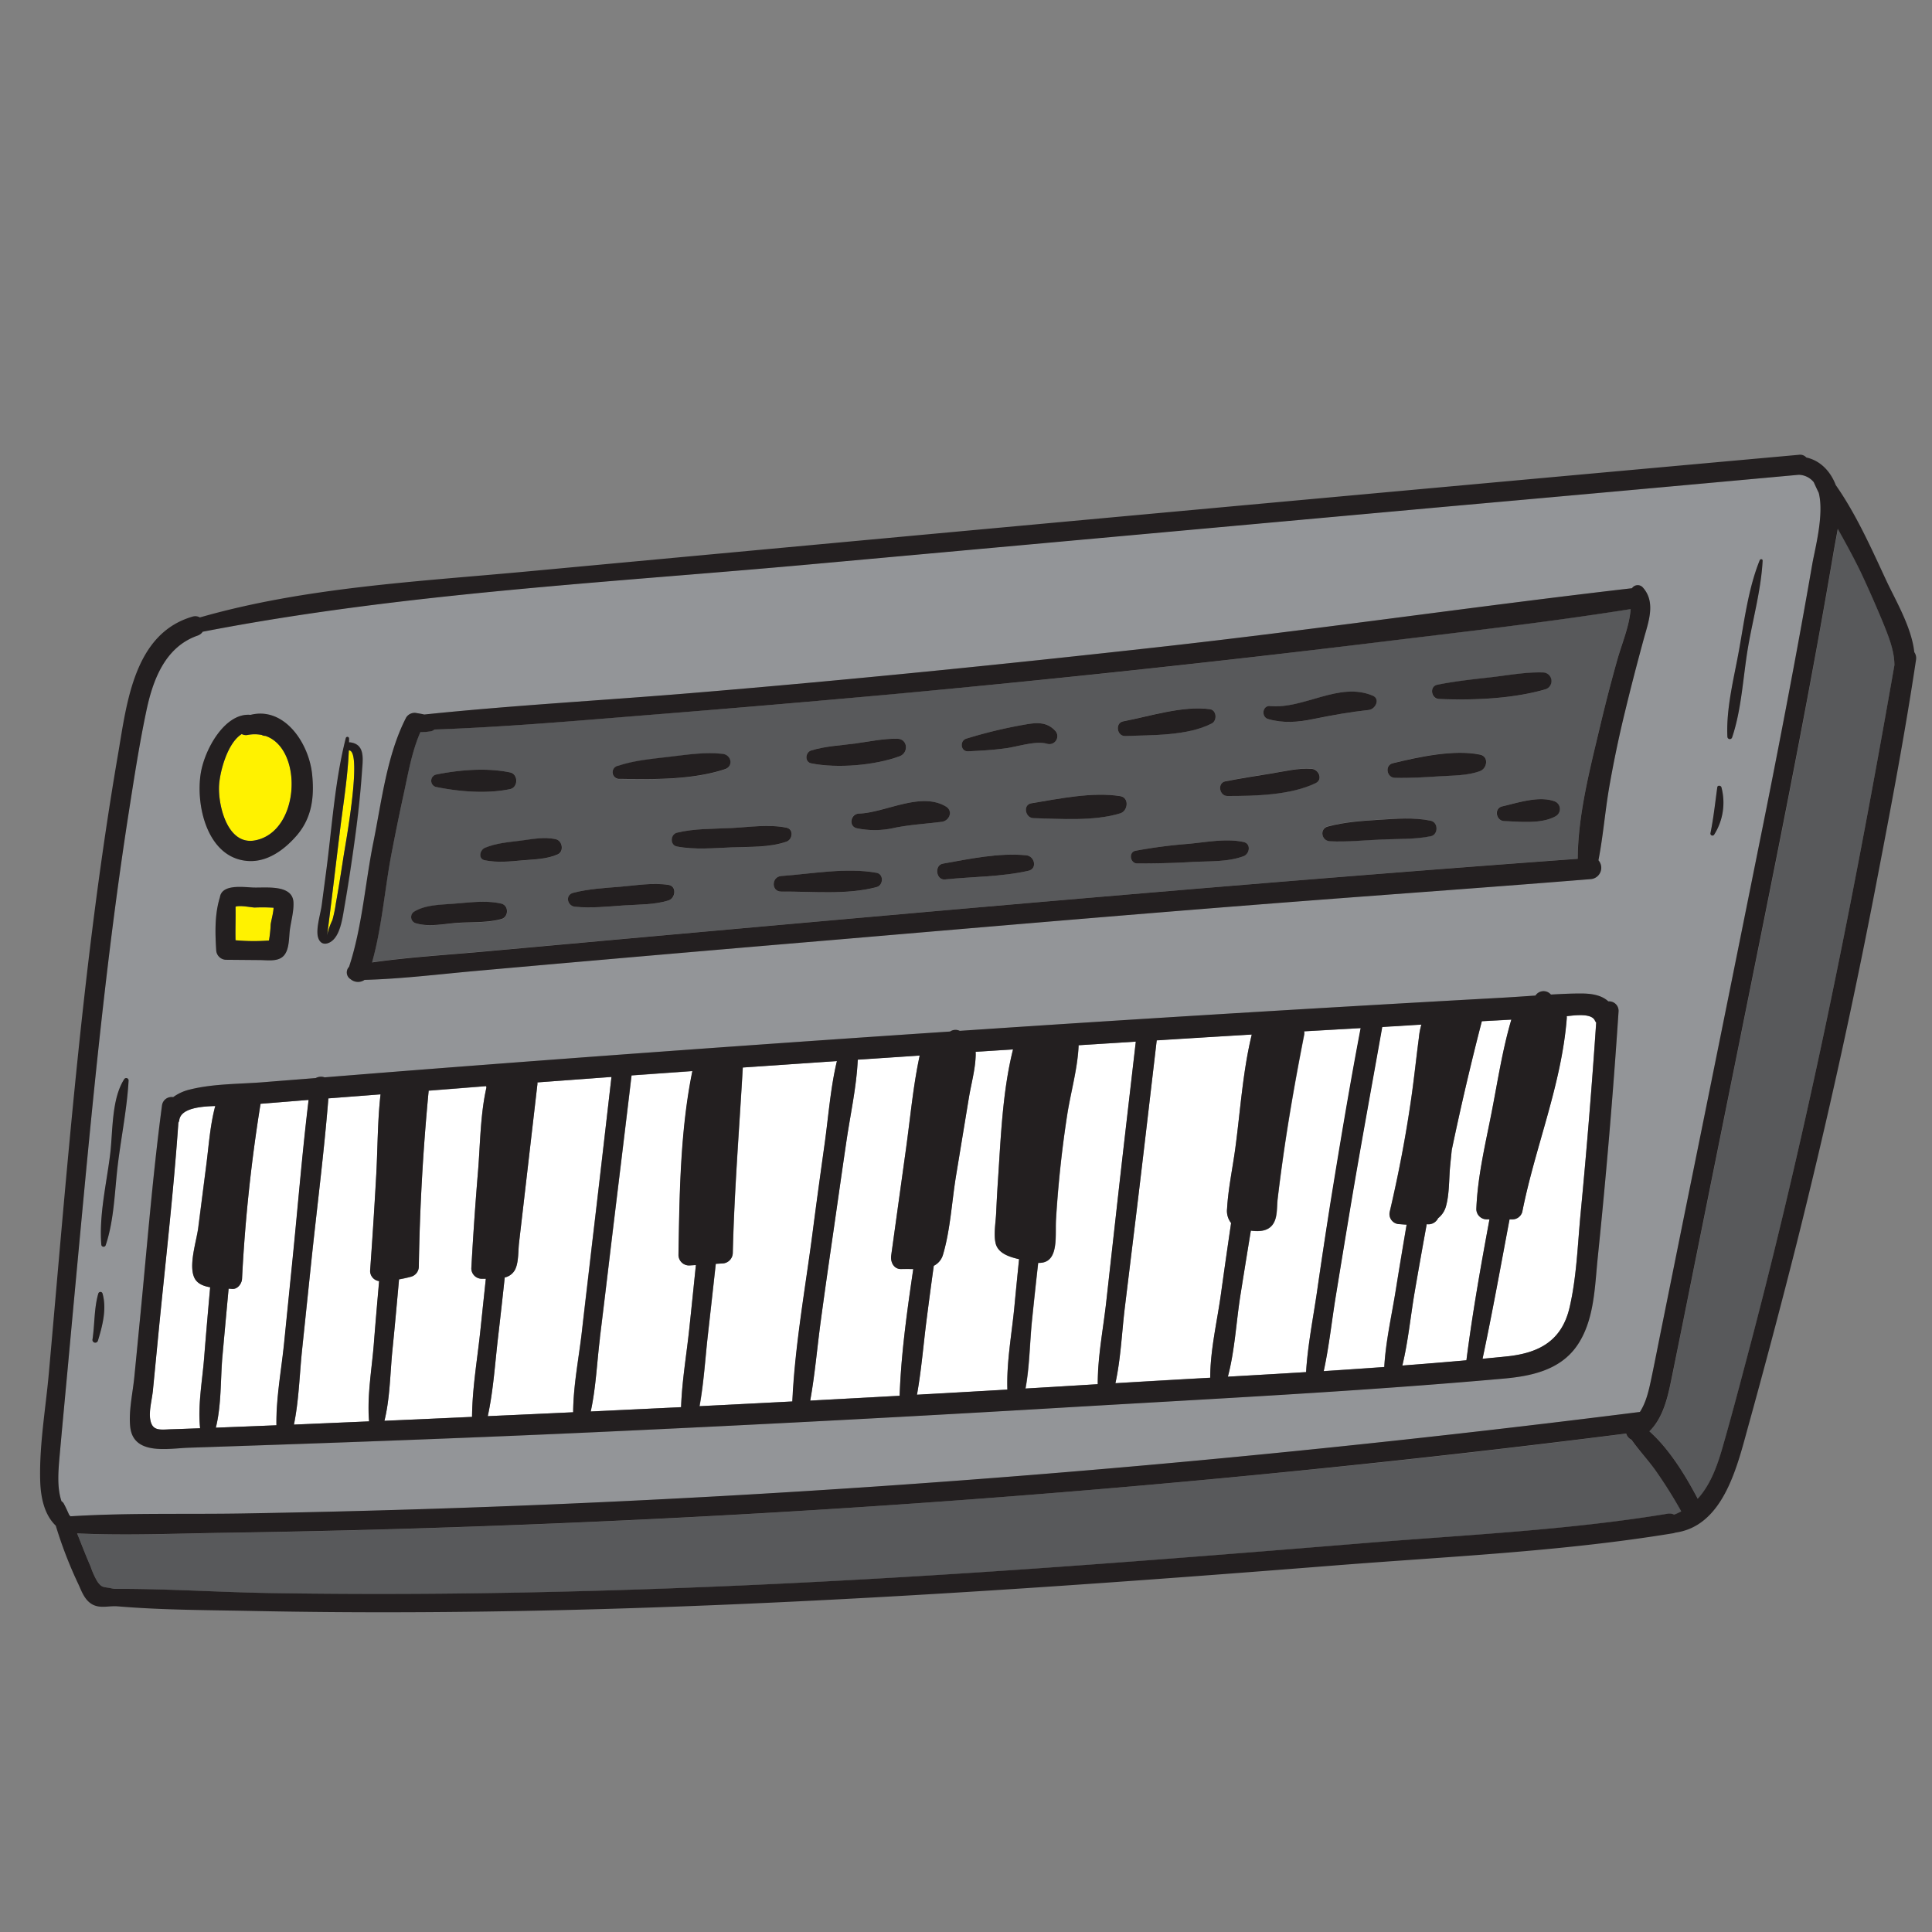 <svg xmlns="http://www.w3.org/2000/svg" id="Layer_1" data-name="Layer 1" viewBox="0 0 600 600"><rect x="0" y="0" width="600" height="600" fill="#808080" stroke="none"/><defs><style>.cls-1{fill:#fff}.cls-2{fill:#fff200}.cls-3{fill:#58595b}.cls-4{fill:#939598}.cls-5{fill:#231f20}</style></defs><title>doodle</title><path d="M349.3,406.26c-.94,7.6-1.24,15.72-2.9,23.29q14.72-.9,29.45-1.7c0-8.57,2.17-17.64,3.33-26.05q1.51-11,3.15-22a6.06,6.06,0,0,1-1.25-4.46c.34-6.11,1.68-12.36,2.51-18.43,1.59-11.69,2.34-24.11,5.16-35.65q-14.76.88-29.52,1.79c-2.16,18.42-4.29,36.84-6.52,55.24Q351,392.29,349.3,406.26Z" class="cls-1"/><path d="M254.86,410.41c-1.1,8.13-1.78,16.44-3.25,24.54q13.89-.74,27.77-1.5c.45-13,2.31-26.27,4.23-39.35-1.26,0-2.51-.05-3.66,0-2.38.1-3.47-2.19-3.19-4.19q2.28-16.62,4.61-33.23c1.33-9.53,2.19-19.42,4.24-28.89l-19.22,1.28c-.37,8.6-2.37,17.37-3.62,25.87-1.36,9.24-2.66,18.49-4,27.74S256.1,401.16,254.86,410.41Z" class="cls-1"/><path d="M435.51,424.1q10-.75,19.9-1.63c1.87-14.65,4.46-29.24,7.16-43.77h-.9a3.21,3.21,0,0,1-3.18-3.18c.38-9.91,2.68-19.61,4.6-29.31s3.44-19.94,6.27-29.54l-9.16.5q-5.15,19.88-9.35,40c-.16,1.67-.34,3.34-.5,5-.38,3.94-.21,8.57-1.27,12.39a7.06,7.06,0,0,1-2.47,3.79,3.35,3.35,0,0,1-3.53,1.86q-1.92,10.5-3.73,21C438.07,408.67,437.32,416.62,435.51,424.1Z" class="cls-1"/><path d="M343.59,404.11q1.49-13.44,3-26.86c2-17.93,4.09-35.84,6.16-53.76L335,324.61a1.2,1.2,0,0,1,0,.19c-.32,7.14-2.44,14.37-3.54,21.43q-1.7,10.93-2.68,21.95c-.31,3.47-.58,6.94-.79,10.42-.19,3.12.21,6.78-.62,9.8s-2.59,3.87-4.92,3.8q-1,8.93-1.92,17.85c-.7,6.85-.74,14.25-2,21.17q11.23-.66,22.45-1.35C340.89,421.37,342.67,412.49,343.59,404.11Z" class="cls-1"/><path d="M312.84,431.56c-.3-8.48,1.4-17.54,2.18-25.79q.69-7.36,1.45-14.71c-3.22-.74-6.59-1.9-7.3-5-.63-2.81.05-6.44.18-9.3.16-3.52.35-7.05.59-10.57.87-13.12,1.41-27.37,4.65-40.27-3.88.25-7.75.49-11.62.75a11.91,11.91,0,0,1,0,1.6c-.18,4.16-1.41,8.55-2.09,12.67l-4,24.29c-1.29,7.89-1.75,16.64-4,24.3a5.57,5.57,0,0,1-2.9,3.59q-1.14,8.32-2.22,16.66c-1,7.77-1.62,15.68-3,23.39Q298.8,432.39,312.84,431.56Z" class="cls-1"/><path d="M414.76,402.86c-1.22,7.57-2.05,15.39-3.69,22.93q9.4-.6,18.81-1.28c.44-7.95,2.32-16.07,3.56-23.84,1.09-6.8,2.23-13.59,3.38-20.38-.76,0-1.51-.09-2.23-.15a3.13,3.13,0,0,1-3-3.9c2.71-11.55,4.95-23.21,6.64-35,.91-6.3,1.56-12.62,2.39-18.93a22.08,22.08,0,0,1,.78-4.14l-12.18.71c-3.27,18.39-6.66,36.76-9.75,55.19Q417.09,388.48,414.76,402.86Z" class="cls-1"/><path d="M104.3,280.64c.88-4.94,1.66-9.91,2.43-14.87.47-3,5.84-32.16,1.77-32.69l-.17,0c-.36,8.64-1.82,17.29-2.86,25.84-1.16,9.49-2.28,19-3.48,28.48-.14,1.05-.27,2.11-.4,3.16a20.55,20.55,0,0,1,1.64-4.75A40.62,40.62,0,0,0,104.3,280.64Z" class="cls-2"/><path d="M192.38,291.68c99.13-8.88,198.32-17.74,297.59-25,0,0,0,0,0-.08.08-13.48,3.74-27.56,6.83-40.61q2.52-10.58,5.44-21.06c1.41-5,3.77-10.45,4.16-15.8-26.61,4.24-53.48,7.23-80.22,10.51q-73.86,9.06-148,15.83-36.78,3.41-73.6,6.29c-23.2,1.85-46.45,4-69.71,4.77a2,2,0,0,1-1.17.56,18.17,18.17,0,0,1-3.15.24c-2.65,6-3.76,12.71-5.16,19.1q-2,9.34-3.83,18.73c-2.1,11-3,22.81-6,33.67,11.79-1.68,23.8-2.37,35.62-3.45Zm79.85-16.17c-9.22,2.49-20.13,1.31-29.62,1.4-3.14,0-3.06-4.6,0-4.83,9.5-.71,20.18-2.73,29.62-1C274.55,271.48,274.31,275,272.23,275.51Zm47.15-5.08c-8.37,1.9-17.36,1.8-25.89,2.69-2.81.29-3.4-4.42-.66-4.91,8.31-1.48,17.44-3.43,25.9-2.59C321.31,265.88,322.25,269.78,319.38,270.43Zm66.81-4.53c-5,1.86-11,1.5-16.25,1.81-5.6.33-11.15.42-16.76.44-2.22,0-2.78-3.49-.53-3.94a155.67,155.67,0,0,1,16.25-2.13c5.57-.5,11.79-1.77,17.29-.59C388.59,262,388.13,265.18,386.19,265.9Zm97-12.48c-4.47,2.62-11.15,1.74-16.08,1.58-2.56-.09-3.25-4-.62-4.57,4.75-1.09,11.26-3.31,16.1-1.62A2.55,2.55,0,0,1,483.23,253.42Zm-36.9-40.71c5.18-1.05,10.43-1.63,15.67-2.22,5.66-.63,11.5-1.78,17.19-1.6a2.68,2.68,0,0,1,.71,5.24c-10.13,2.9-22.5,3.38-33,3C444.51,217,443.79,213.22,446.33,212.71ZM432.55,237c8-1.93,19-4.36,27.1-2.67,2.78.58,2.23,4.26,0,5.1-3.95,1.47-8.43,1.36-12.62,1.63-4.61.3-9.25.59-13.87.46C430.61,241.48,430,237.65,432.55,237Zm11.73,17.84c2.38.51,2.38,4.32,0,4.82-4.91,1-10,.8-15,1-5.42.22-10.91.83-16.33.56-2.59-.14-3.24-3.89-.63-4.59,5.15-1.39,10.63-1.76,15.94-2.09S439.05,253.77,444.28,254.87Zm-49.95-35.54c10.73,1,21.55-7.67,32-3.23,2.44,1,.82,4.21-1.2,4.43-5.91.64-11.43,1.64-17.25,2.82-4.8,1-9.34,1.32-14.09,0C391.67,222.68,392,219.12,394.33,219.33Zm-13.75,23.3c4.64-.91,9.3-1.64,14-2.39,4.21-.67,8.6-1.81,12.87-1.47,2.13.17,3.48,3.29,1.19,4.41-7.78,3.8-18.9,4-27.41,4C378.62,247.2,378,243.14,380.58,242.63ZM348.82,224c8.34-1.58,18.45-4.92,26.94-3.78,2.1.29,2.29,3.54.58,4.43-7.49,3.9-18.66,3.59-26.91,3.9C346.84,228.67,346.24,224.5,348.82,224Zm-.88,23.23c2.86.46,2.39,4.6,0,5.33-8.11,2.49-18.59,1.72-27,1.5-2.54-.07-3.31-4.16-.62-4.61C328.92,248.05,339.28,245.87,347.94,247.25ZM300.1,229.4a146.11,146.11,0,0,1,17.49-4.25c3.82-.69,7.25-1.28,10.13,1.79a2.46,2.46,0,0,1-2.37,4.08c-3.7-1.07-9.25.87-13,1.37s-7.76.76-11.7.93C298.3,233.42,298,230.05,300.1,229.4Zm-6.39,21.07c2.35,1.42,1.08,4.45-1.29,4.75-4.85.62-9.53.87-14.39,1.81a27.58,27.58,0,0,1-12,.19c-2.64-.61-1.91-4.46.62-4.55C274.93,252.38,285.93,245.78,293.71,250.47Zm-41.79-17.41c4.45-1.37,9.27-1.56,13.87-2.19,4.26-.58,8.58-1.53,12.89-1.45,3.27.05,3.56,4.37.73,5.43-7.72,2.87-19.43,3.83-27.49,2.21C249.82,236.63,250.09,233.63,251.92,233.06Zm-7.64,24c2.34.47,1.94,3.68,0,4.34-5.35,1.85-11.41,1.55-17,1.77s-11.5.78-17-.27c-2.2-.41-2.06-3.79,0-4.29,5.47-1.34,11.4-1.16,17-1.45S238.73,255.93,244.28,257.05ZM192,237.88c4.77-1.6,9.86-2.07,14.85-2.67,5.77-.69,11.81-1.73,17.61-1,2.64.32,3.36,3.85.64,4.74-10,3.29-22.15,3.15-32.56,3A2,2,0,0,1,192,237.88ZM178,277.29c4.81-1.26,9.85-1.5,14.8-1.92s10-1.31,14.88-.55c2.6.41,2.13,4.13,0,4.8-4.4,1.41-9.28,1.25-13.87,1.56-5.05.35-10.17.92-15.23.41C176.2,281.35,175.42,278,178,277.29Zm-5.35-16.64c2,.45,2.64,3.78.62,4.69-3.41,1.53-7.21,1.54-10.91,1.86-3.9.34-7.88.75-11.74,0-2.18-.44-1.61-3.18,0-3.86,3.42-1.45,7.27-1.77,10.94-2.21S169,259.83,172.61,260.65Zm-37.33-20.07c7.19-1.49,15.9-2.22,23.14-.69,2.56.54,2.55,4.63,0,5.17-7.24,1.53-15.95.8-23.14-.69A2,2,0,0,1,135.28,240.58Zm-6.09,46.19a2,2,0,0,1-.48-3.68c3.66-2.16,8.48-2.08,12.64-2.44,4.72-.39,9.63-1.09,14.29,0,2.45.56,2.32,4.21,0,4.84-4.3,1.17-8.89.88-13.32,1.15C138,286.87,133.34,288,129.19,286.77Z" class="cls-3"/><path d="M79.27,261c14-2.71,15-28.54,3.13-32.46a1.84,1.84,0,0,1-1.08-.28l0,0a11.43,11.43,0,0,0-4.4,0,2.77,2.77,0,0,1-1.83-.28c-4.65,2.87-7,12.45-7.07,16.52C67.86,250.55,70.76,262.63,79.27,261Z" class="cls-2"/><path d="M460.4,422c2.47-.23,4.93-.47,7.4-.72,10.09-1,17.21-4.81,19.63-15.22,2.22-9.53,2.51-19.74,3.45-29.46q2.83-29.48,4.81-59a3.74,3.74,0,0,1-.42-.68c-1-2.16-5.55-1.7-8.73-1.31a4.16,4.16,0,0,1,0,.8c-1.65,20.64-9.82,39.81-13.81,60a3.2,3.2,0,0,1-3.07,2.33h-.9C466.05,393.16,463.45,407.64,460.4,422Z" class="cls-1"/><path d="M79.1,281.87c-1.26-.06-4.35-.73-5.84-.3l-.1.1c.06,3.45-.1,6.91,0,10.37a62.25,62.25,0,0,0,10.39.07,39.16,39.16,0,0,0,.53-5c.17-1.28.82-3.47.92-5.16A53.25,53.25,0,0,0,79.1,281.87Z" class="cls-2"/><path d="M385.19,402.34c-1.29,8.19-1.73,17.12-3.88,25.2q12.13-.69,24.29-1.42c.51-8.3,2.18-16.68,3.38-24.85q2-13.9,4.28-27.76c2.93-18.1,5.94-36.2,9.38-54.21l-17.55,1a3.57,3.57,0,0,1,0,1c-2.65,13.35-5,26.74-6.88,40.22q-.75,5.4-1.39,10.82c-.28,2.3,0,5.15-1.11,7.26-1.4,2.76-4.37,3-7.23,2.6Q386.81,392.26,385.19,402.34Z" class="cls-1"/><path d="M578,177.88c-2.19-4.65-4.72-9.15-7.23-13.65-.43,2.79-1,5.57-1.48,8.29q-1.62,9.57-3.34,19.14c-8,45-17.21,89.74-26.24,134.53q-6.79,33.74-13.6,67.46-3.42,16.94-6.83,33.86c-1.24,6.13-2.59,12.63-7,17,6.22,5.56,11.25,13.88,15,20.93,3.84-4.18,6-9.95,7.69-15.86,2.84-9.86,5.45-19.8,8.07-29.72,18.59-70.41,32.75-141.63,45.31-213.31,0-4.42-1.68-8.54-3.37-12.75Q581.72,185.75,578,177.88Z" class="cls-3"/><path d="M506.66,447.16a3,3,0,0,1-1.65-1.93q-51.45,6.61-103.1,11.68-94.85,9.43-190,14.4-47.6,2.44-95.24,3.75-23.82.65-47.64,1c-15,.23-30.09.88-45.05.18,1.39,3.47,2.72,7,4.22,10.37a23.77,23.77,0,0,0,2.09,4.62c1.4,1.86,1.77,1.55,4,2l1.15.24c16.16-.08,32.39,1,48.53,1.3q26.66.43,53.31.18c63.51-.56,127-3.73,190.33-8.23,31.89-2.27,63.76-4.81,95.62-7.42,31.53-2.59,63.49-4,94.73-9.18a3.25,3.25,0,0,1,2,.29,20.05,20.05,0,0,0,2.2-1,144,144,0,0,0-8-12.73C511.79,453.46,509,450.44,506.66,447.16Z" class="cls-3"/><path d="M129.61,468.73c127-3.93,253.63-14.32,379.68-30.23,1.87-2.87,2.7-6.41,3.42-9.79,1.1-5.17,2.1-10.37,3.15-15.56q3.3-16.39,6.61-32.79,11.84-58.58,23.66-117.15,5.86-29.1,11.34-58.28,2.76-14.85,5.35-29.75c.8-4.59,3.75-15.43,2-22.13-.53-1.09-1-2.18-1.54-3.29a6.18,6.18,0,0,0-4.67-2.3q-55.33,5.08-110.69,10-97.76,8.72-195.46,17.74c-63.2,5.73-127.13,8.89-189.51,21a3.13,3.13,0,0,1-1.58,1.2c-10.24,3.57-14,14.05-16,23.78-2.15,10.29-3.76,20.73-5.38,31.12-5.91,37.89-9.88,76-13.52,114.2q-2.77,29.06-5.41,58.11c-.87,9.39-1.76,18.77-2.6,28.16-.39,4.33-.77,9.28.64,13.47a2,2,0,0,1,.77.84c.56,1.11,1.09,2.24,1.6,3.37.14.16.27.32.41.47,17.79-1.11,35.77-.58,53.59-.88Q102.54,469.57,129.61,468.73ZM540.05,202c1.68-9.26,2.91-19.29,6.45-28.06.18-.45.93-.44.91.12-.45,8.88-2.94,17.78-4.47,26.53-1.62,9.25-2,19.45-5,28.35a.75.75,0,0,1-1.46-.2C536,220,538.49,210.65,540.05,202Zm-8.85,56.71c1-4.74,1.46-9.46,2.12-14.25.1-.68,1.1-.56,1.28,0a18.56,18.56,0,0,1-2.26,14.73A.63.63,0,0,1,531.2,258.74ZM30.42,416.34a.87.87,0,0,1-1.68-.46c.69-4.64.47-9.67,1.8-14.2a.68.68,0,0,1,1.29,0C33.21,406.48,31.82,411.74,30.42,416.34Zm6.17-54.64c-1,8.17-1.12,17.15-3.76,25a.7.7,0,0,1-1.37-.18c-.73-9.13,1.63-19,2.75-28.05.87-7.12.41-17.11,4.37-23.32a.74.74,0,0,1,1.36.37C39.46,344.18,37.65,353,36.59,361.7Zm89.54-138.87a3.09,3.09,0,0,1,3.35-1.36c.81.13,1.54.25,2.26.43,27.46-2.86,55.08-4.35,82.59-6.63,48.74-4,97.41-9,146-14.37,48.91-5.46,97.61-12.57,146.49-18.22a2.13,2.13,0,0,1,3.41-.19c4.11,4.63,1.63,10.83.19,16.14-2,7.33-3.91,14.68-5.69,22.07-1.87,7.71-3.52,15.48-4.9,23.3s-1.94,15.53-3.43,23.17a3.53,3.53,0,0,1-2.29,5.84c-28.22,2.29-56.46,4.31-84.69,6.46-49.95,3.8-99.87,8.1-149.78,12.36q-37.42,3.19-74.86,6.43-18.45,1.62-36.88,3.26c-11.5,1-23.13,2.48-34.7,2.79a3.55,3.55,0,0,1-4.31-.2,2.47,2.47,0,0,1-.51-3.84c4.09-12.33,5-26.11,7.58-38.82S120.15,234.44,126.13,222.83ZM100,281c.46-3.52.93-7,1.39-10.55,1.8-13.65,2.67-27.91,6.08-41.27a.51.51,0,0,1,1,.13c0,.41,0,.81,0,1.22a1.36,1.36,0,0,1,.45,0c4.6.65,3.83,5.21,3.58,8.86-.47,6.92-1.23,13.81-2.16,20.67-1,7.11-2,14.22-3.26,21.29-.55,3.2-1.2,9.53-4.6,11.29-1.89,1-3.22.1-3.65-1.76C98.13,288.22,99.59,283.77,100,281ZM62.37,240c1.25-7.44,7.54-18.74,15.44-18,10.44-2.63,18.13,8.68,19.13,18.52.72,7-.1,13.52-4.84,19-3.84,4.42-9.17,8.35-15.3,7.84C64.32,266.34,60.69,250,62.37,240ZM90,288.72c-.35,2.54-.08,6.48-2.18,8.36-1.82,1.63-5,1.1-7.18,1.08l-10.47-.09A3.13,3.13,0,0,1,67.14,295c-.34-5.39-.48-11.1,1.15-16.32.57-4.07,6.77-3.23,10.14-3.06,3.8.2,12.44-1.14,12.71,4.63C91.27,283,90.4,286,90,288.72ZM40.44,443.13c-.52-5,.81-10.62,1.29-15.59q.8-8.1,1.58-16.2c2.21-22.67,3.93-45.47,7-68a3,3,0,0,1,3.47-2.58A14.33,14.33,0,0,1,59,338.35c7.29-1.83,15.46-1.68,22.93-2.28,5.38-.44,10.76-.85,16.14-1.28a3.35,3.35,0,0,1,2.74-.22q16.63-1.33,33.26-2.64,80.44-6.24,161-11.59a3,3,0,0,1,3-.21q13.1-.87,26.2-1.74,47.29-3.08,94.62-5.84,23.92-1.4,47.86-2.72c3.36-.19,6.73-.43,10.11-.66a3,3,0,0,1,4.8-.31c3-.17,6-.3,9-.33,3.24,0,6.57.37,8.84,2.45a2.94,2.94,0,0,1,3.16,3.24q-2.53,38.23-6.46,76.36c-.94,9.15-1,19.74-6.59,27.55-5.26,7.4-14.12,9.25-22.63,10-45.06,4-90.36,6.26-135.51,8.93q-68.73,4.05-137.49,7.32c-45.11,2.13-90.24,3.75-135.38,5.25C52.31,449.85,41.38,452.16,40.44,443.13Z" class="cls-4"/><path d="M151.06,337.79a2.12,2.12,0,0,1-.07-.45l-12.63,1-5.25.41s0,.08,0,.13q-2.62,27.19-3.05,54.54a3.29,3.29,0,0,1-2.35,3.09c-1.27.35-2.53.62-3.79.84-.66,7.31-1.31,14.62-2.05,21.93-.72,7.12-.74,14.94-2.49,22Q133,440.63,146.6,440c.07-8.95,1.66-18,2.59-26.9q.84-8,1.69-16c-.45,0-.89,0-1.29,0a3.24,3.24,0,0,1-3.22-3.22q.84-15.09,2.08-30.17C149.14,355.36,149.16,346.12,151.06,337.79Z" class="cls-1"/><path d="M94.91,341.66l-14,1.13a497.32,497.32,0,0,0-5.75,54.33c-.07,1.55-1.42,3.37-3.17,3.16l-1-.08Q70,411,69.06,421.77c-.59,6.9-.31,14.74-2,21.61q9.42-.36,18.83-.75c-.14-8.44,1.54-17.23,2.38-25.56l2.61-25.9c1.66-16.51,3-33.11,5-49.58Z" class="cls-1"/><path d="M118.18,339.86,102,341.11c-1.39,17.07-3.57,34.11-5.35,51.14l-2.82,27c-.79,7.57-1,15.64-2.53,23.17l23.35-1c-.69-7.91.89-16.51,1.49-24.35.5-6.4,1.06-12.81,1.62-19.21a3.21,3.21,0,0,1-2.8-3.15q1.09-15.13,1.93-30.27C117.3,356.31,117.26,348,118.18,339.86Z" class="cls-1"/><path d="M64.11,361.28c.77-5.87,1.17-12.07,2.72-17.8-4.94.12-10.64.8-11.17,4.33a2.37,2.37,0,0,1-.29.85c-1.52,22-4.1,44-6.23,65.92l-1.68,17.28c-.26,2.59-1.2,6.06-.87,8.64.53,4.05,3,3.49,6.54,3.37,3-.09,6-.21,9-.32-.77-7.09.69-14.8,1.24-21.78.58-7.33,1.22-14.66,1.88-22-2.15-.37-4.08-1.15-4.93-3-1.79-3.91.67-11.26,1.19-15.36Q62.82,371.35,64.11,361.28Z" class="cls-1"/><path d="M189.9,334.45l-23,1.7a5,5,0,0,1,0,.54l-4.59,39.67c-.37,3.21-.75,6.43-1.12,9.65-.29,2.46-.09,5.87-1.17,8.17a4.76,4.76,0,0,1-3.27,2.55q-1,9.28-2.07,18.55c-.95,8.11-1.46,16.51-3.2,24.52q13.26-.58,26.52-1.21c0-8.31,1.76-16.94,2.69-25.11,1-8.9,2.06-17.8,3.1-26.7C185.87,369.34,187.86,351.89,189.9,334.45Z" class="cls-1"/><path d="M214.06,412.62c.7-6.59,1.37-13.18,2.05-19.77L214,393a3.28,3.28,0,0,1-3.25-3.25c.29-18.73.53-38.6,4.31-57.08L196.16,334c-2.13,17.95-4.34,35.89-6.5,53.84q-1.65,13.89-3.35,27.78c-.92,7.41-1.24,15.33-2.86,22.71L211.51,437C211.79,428.87,213.21,420.64,214.06,412.62Z" class="cls-1"/><path d="M252.51,381.83c1.14-8.84,2.37-17.67,3.6-26.5,1.19-8.49,1.81-17.45,3.83-25.81q-14.61,1-29.23,2c-1.1,19.21-2.64,38.33-3.11,57.57a3.34,3.34,0,0,1-3.28,3.28l-2,.12q-1.23,11.14-2.48,22.28c-.82,7.23-1.25,14.7-2.54,21.92q14.42-.72,28.83-1.47C246.91,417.48,250.25,399.43,252.51,381.83Z" class="cls-1"/><path d="M331.46,437.07c45.15-2.67,90.45-4.91,135.51-8.93,8.51-.76,17.37-2.61,22.63-10,5.55-7.81,5.65-18.4,6.59-27.55q3.93-38.13,6.46-76.36a2.94,2.94,0,0,0-3.16-3.24c-2.27-2.08-5.6-2.49-8.84-2.45-3,0-6,.16-9,.33a3,3,0,0,0-4.8.31c-3.38.23-6.75.47-10.11.66q-23.94,1.32-47.86,2.72-47.33,2.76-94.62,5.84-13.11.86-26.2,1.74a3,3,0,0,0-3,.21q-80.52,5.37-161,11.59-16.64,1.29-33.26,2.64a3.35,3.35,0,0,0-2.74.22c-5.38.43-10.76.84-16.14,1.28-7.47.6-15.64.45-22.93,2.28a14.33,14.33,0,0,0-5.21,2.36,3,3,0,0,0-3.47,2.58c-3,22.58-4.75,45.38-7,68q-.78,8.1-1.58,16.2c-.48,5-1.81,10.62-1.29,15.59.94,9,11.87,6.72,18.15,6.51,45.14-1.5,90.27-3.12,135.38-5.25Q262.75,441.15,331.46,437.07Zm141.3-60.69c4-20.18,12.16-39.35,13.81-60a4.16,4.16,0,0,0,0-.8c3.18-.39,7.68-.85,8.73,1.31a3.74,3.74,0,0,0,.42.68q-2,29.55-4.81,59c-.94,9.72-1.23,19.93-3.45,29.46-2.42,10.41-9.54,14.2-19.63,15.22-2.47.25-4.93.49-7.4.72,3.05-14.37,5.65-28.85,8.39-43.3h.9A3.2,3.2,0,0,0,472.76,376.38Zm-26.15,1.94a7.06,7.06,0,0,0,2.47-3.79c1.06-3.82.89-8.45,1.27-12.39.16-1.67.34-3.34.5-5q4.2-20.08,9.35-40l9.16-.5c-2.83,9.6-4.33,19.74-6.27,29.54s-4.22,19.4-4.6,29.31a3.21,3.21,0,0,0,3.18,3.18h.9c-2.7,14.53-5.29,29.12-7.16,43.77q-9.93.88-19.9,1.63c1.81-7.48,2.56-15.43,3.84-22.91q1.81-10.51,3.73-21A3.35,3.35,0,0,0,446.61,378.32Zm-5.18-60.11a22.08,22.08,0,0,0-.78,4.14c-.83,6.31-1.48,12.63-2.39,18.93-1.69,11.75-3.93,23.41-6.64,35a3.13,3.13,0,0,0,3,3.9c.72.06,1.47.11,2.23.15-1.15,6.79-2.29,13.58-3.38,20.38-1.24,7.77-3.12,15.89-3.56,23.84q-9.4.67-18.81,1.28c1.64-7.54,2.47-15.36,3.69-22.93q2.34-14.37,4.74-28.75c3.09-18.43,6.48-36.8,9.75-55.19Zm-45.77,61.37c1.06-2.11.83-5,1.11-7.26q.64-5.42,1.39-10.82C400,348,402.39,334.63,405,321.28a3.57,3.57,0,0,0,0-1l17.55-1c-3.44,18-6.45,36.11-9.38,54.21Q411,387.37,409,401.27c-1.2,8.17-2.87,16.55-3.38,24.85q-12.15.75-24.29,1.42c2.15-8.08,2.59-17,3.88-25.2q1.6-10.08,3.24-20.16C391.29,382.54,394.26,382.34,395.66,379.58Zm-6.91-58.29c-2.82,11.54-3.57,24-5.16,35.65-.83,6.07-2.17,12.32-2.51,18.43a6.06,6.06,0,0,0,1.25,4.46q-1.62,11-3.15,22c-1.16,8.41-3.35,17.48-3.33,26.05q-14.73.82-29.45,1.7c1.66-7.57,2-15.69,2.9-23.29q1.71-14,3.41-27.94c2.23-18.4,4.36-36.82,6.52-55.24Q374,322.17,388.75,321.29Zm-68.27,88.76q.91-8.93,1.92-17.85c2.33.07,4.13-.92,4.92-3.8s.43-6.68.62-9.8c.21-3.48.48-7,.79-10.42q1-11,2.68-21.95c1.1-7.06,3.22-14.29,3.54-21.43a1.2,1.2,0,0,0,0-.19l17.78-1.12c-2.07,17.92-4.17,35.83-6.16,53.76q-1.5,13.42-3,26.86c-.92,8.38-2.7,17.26-2.67,25.76q-11.22.69-22.45,1.35C319.74,424.3,319.78,416.9,320.48,410.05ZM290,393.1a5.57,5.57,0,0,0,2.9-3.59c2.25-7.66,2.71-16.41,4-24.3l4-24.29c.68-4.12,1.91-8.51,2.09-12.67a11.91,11.91,0,0,0,0-1.6c3.87-.26,7.74-.5,11.62-.75-3.24,12.9-3.78,27.15-4.65,40.27-.24,3.52-.43,7.05-.59,10.57-.13,2.86-.81,6.49-.18,9.3.71,3.12,4.08,4.28,7.3,5q-.75,7.35-1.45,14.71c-.78,8.25-2.48,17.31-2.18,25.79q-14,.81-28.08,1.59c1.39-7.71,2-15.62,3-23.39Q288.84,401.43,290,393.1Zm-23.6-64,19.22-1.28c-2.05,9.47-2.91,19.36-4.24,28.89q-2.31,16.62-4.61,33.23c-.28,2,.81,4.29,3.19,4.19,1.15-.05,2.4,0,3.66,0-1.92,13.08-3.78,26.31-4.23,39.35q-13.89.76-27.77,1.5c1.47-8.1,2.15-16.41,3.25-24.54,1.24-9.25,2.58-18.49,3.92-27.73s2.63-18.5,4-27.74C264,346.44,266,337.67,266.39,329.07ZM219.8,414.78q1.26-11.14,2.48-22.28l2-.12a3.34,3.34,0,0,0,3.28-3.28c.47-19.24,2-38.36,3.11-57.57q14.61-1,29.23-2c-2,8.36-2.64,17.32-3.83,25.81-1.23,8.83-2.46,17.66-3.6,26.5-2.26,17.6-5.6,35.65-6.42,53.4q-14.42.75-28.83,1.47C218.55,429.48,219,422,219.8,414.78Zm-159.45-18c.85,1.85,2.78,2.63,4.93,3-.66,7.33-1.3,14.66-1.88,22-.55,7-2,14.69-1.24,21.78-3,.11-6,.23-9,.32-3.53.12-6,.68-6.54-3.37-.33-2.58.61-6.05.87-8.64l1.68-17.28c2.13-21.95,4.71-43.92,6.23-65.92a2.37,2.37,0,0,0,.29-.85c.53-3.53,6.23-4.21,11.17-4.33-1.55,5.73-2,11.93-2.72,17.8q-1.29,10.07-2.57,20.14C61,385.52,58.56,392.87,60.35,396.78Zm27.87,20.29c-.84,8.33-2.52,17.12-2.38,25.56q-9.42.39-18.83.75c1.74-6.87,1.46-14.71,2-21.61Q70,411,71,400.2l1,.08c1.75.21,3.1-1.61,3.17-3.16a497.32,497.32,0,0,1,5.75-54.33l14-1.13.91-.07c-2,16.47-3.33,33.07-5,49.58Zm29.51-19.21c-.56,6.4-1.12,12.81-1.62,19.21-.6,7.84-2.18,16.44-1.49,24.35l-23.35,1c1.56-7.53,1.74-15.6,2.53-23.17l2.82-27c1.78-17,4-34.07,5.35-51.14l16.21-1.25c-.92,8.12-.88,16.45-1.32,24.58q-.84,15.13-1.93,30.27A3.21,3.21,0,0,0,117.73,397.86Zm31.86-.72c.4,0,.84,0,1.29,0q-.85,8-1.69,16c-.93,8.88-2.52,17.95-2.59,26.9q-13.6.62-27.21,1.19c1.75-7,1.77-14.86,2.49-22,.74-7.31,1.39-14.62,2.05-21.93,1.26-.22,2.52-.49,3.79-.84a3.29,3.29,0,0,0,2.35-3.09q.44-27.33,3.05-54.54c0-.05,0-.09,0-.13l5.25-.41,12.63-1a2.12,2.12,0,0,0,.07.45c-1.9,8.33-1.92,17.57-2.61,26q-1.26,15.08-2.08,30.17A3.24,3.24,0,0,0,149.59,397.14ZM178,438.59q-13.26.62-26.52,1.21c1.74-8,2.25-16.41,3.2-24.52q1.08-9.27,2.07-18.55a4.76,4.76,0,0,0,3.27-2.55c1.08-2.3.88-5.71,1.17-8.17.37-3.22.75-6.44,1.12-9.65l4.59-39.67a5,5,0,0,0,0-.54l23-1.7c-2,17.44-4,34.89-6.07,52.33-1,8.9-2.09,17.8-3.1,26.7C179.8,421.65,178.06,430.28,178,438.59Zm8.27-23q1.71-13.89,3.35-27.78c2.16-17.95,4.37-35.89,6.5-53.84l18.89-1.36c-3.78,18.48-4,38.35-4.31,57.08A3.28,3.28,0,0,0,214,393l2.12-.12c-.68,6.59-1.35,13.18-2.05,19.77-.85,8-2.27,16.25-2.55,24.36l-28.06,1.35C185.07,431,185.39,423,186.31,415.62Z" class="cls-5"/><path d="M76.8,267.37c6.13.51,11.46-3.42,15.3-7.84,4.74-5.46,5.56-11.93,4.84-19-1-9.84-8.69-21.15-19.13-18.52-7.9-.73-14.19,10.57-15.44,18C60.69,250,64.32,266.34,76.8,267.37ZM68,244.48c.08-4.07,2.42-13.65,7.07-16.52a2.77,2.77,0,0,0,1.83.28,11.43,11.43,0,0,1,4.4,0l0,0a1.84,1.84,0,0,0,1.08.28c11.82,3.92,10.89,29.75-3.13,32.46C70.76,262.63,67.86,250.55,68,244.48Z" class="cls-5"/><path d="M78.43,275.62c-3.37-.17-9.57-1-10.14,3.06-1.63,5.22-1.49,10.93-1.15,16.32a3.13,3.13,0,0,0,3.06,3.07l10.47.09c2.2,0,5.36.55,7.18-1.08,2.1-1.88,1.83-5.82,2.18-8.36.37-2.71,1.24-5.74,1.11-8.47C90.87,274.48,82.23,275.82,78.43,275.62Zm5.63,11.46a39.16,39.16,0,0,1-.53,5A62.25,62.25,0,0,1,73.14,292c-.08-3.46.08-6.92,0-10.37l.1-.1c1.49-.43,4.58.24,5.84.3a53.25,53.25,0,0,1,5.88.05C84.88,283.61,84.23,285.8,84.06,287.08Z" class="cls-5"/><path d="M108.9,304.11a3.55,3.55,0,0,0,4.31.2c11.57-.31,23.2-1.76,34.7-2.79q18.43-1.65,36.88-3.26,37.43-3.28,74.86-6.43c49.91-4.26,99.83-8.56,149.78-12.36,28.23-2.15,56.47-4.17,84.69-6.46a3.53,3.53,0,0,0,2.29-5.84c1.49-7.64,2.08-15.49,3.43-23.17s3-15.59,4.9-23.3c1.78-7.39,3.7-14.74,5.69-22.07,1.44-5.31,3.92-11.51-.19-16.14a2.13,2.13,0,0,0-3.41.19c-48.88,5.65-97.58,12.76-146.49,18.22-48.6,5.42-97.27,10.33-146,14.37-27.51,2.28-55.13,3.77-82.59,6.63-.72-.18-1.45-.3-2.26-.43a3.09,3.09,0,0,0-3.35,1.36c-6,11.61-7.59,25.94-10.16,38.62s-3.49,26.49-7.58,38.82A2.47,2.47,0,0,0,108.9,304.11Zm12.67-38.92q1.8-9.39,3.83-18.73c1.4-6.39,2.51-13.07,5.16-19.1a18.17,18.17,0,0,0,3.15-.24,2,2,0,0,0,1.17-.56c23.26-.81,46.51-2.92,69.71-4.77q36.81-2.94,73.6-6.29,74.1-6.87,148-15.83c26.74-3.28,53.61-6.27,80.22-10.51-.39,5.35-2.75,10.77-4.16,15.8q-2.94,10.48-5.44,21.06c-3.09,13-6.75,27.13-6.83,40.61,0,0,0,.06,0,.08-99.27,7.23-198.46,16.09-297.59,25l-41.22,3.73c-11.82,1.08-23.83,1.77-35.62,3.45C118.61,288,119.47,276.2,121.57,265.19Z" class="cls-5"/><path d="M585.82,180.31c-4.57-9.82-9.34-20.58-15.7-29.65-1.62-4.26-4.78-7.63-9.15-8.58a2.55,2.55,0,0,0-2.29-.84Q361,159.09,163.41,177.5c-33.68,3.13-68.64,4.87-101.34,14.25a2.82,2.82,0,0,0-2.32-.24c-18,5.24-20.35,26.56-23,42.18-3.63,21.06-6.58,42.23-9.13,63.45-5.16,43.1-8.61,86.4-12.48,129.63-1,10.94-3,22.33-2.65,33.33.18,5.13,1.32,10.35,4.83,13.71a131,131,0,0,0,7.16,18.47c1,2.29,2,4.9,4.42,6.1s5.15.23,7.76.5h.1c13.86,1.16,27.91,1.14,41.77,1.42q23.94.48,47.87.39c32.29-.1,64.57-.92,96.82-2.26C287,495.8,350.8,491.22,414.5,486.17c35-2.77,70.44-4.3,105.09-10a3.68,3.68,0,0,0,.71-.2c14.59-2,19-19.75,22.3-31.82q8-28.86,15.35-57.92,14.32-57.08,25.34-114.93c4.25-22.05,8.42-44.17,11.75-66.38a3.23,3.23,0,0,0-.54-2.39C593.68,194.79,588.62,186.33,585.82,180.31ZM21.47,470.44c-.51-1.13-1-2.26-1.6-3.37a2,2,0,0,0-.77-.84c-1.41-4.19-1-9.14-.64-13.47.84-9.39,1.73-18.77,2.6-28.16q2.67-29.06,5.41-58.11c3.64-38.16,7.61-76.31,13.52-114.2,1.62-10.39,3.23-20.83,5.38-31.12,2-9.73,5.76-20.21,16-23.78a3.13,3.13,0,0,0,1.58-1.2c62.38-12.07,126.31-15.23,189.51-21q97.73-8.86,195.46-17.74,55.35-4.94,110.69-10a6.18,6.18,0,0,1,4.67,2.3c.5,1.11,1,2.2,1.54,3.29,1.75,6.7-1.2,17.54-2,22.13q-2.58,14.9-5.35,29.75-5.43,29.19-11.34,58.28-11.77,58.59-23.66,117.15-3.3,16.39-6.61,32.79c-1.05,5.19-2.05,10.39-3.15,15.56-.72,3.38-1.55,6.92-3.42,9.79-126,15.91-252.67,26.3-379.68,30.23q-27.06.84-54.14,1.3c-17.82.3-35.8-.23-53.59.88C21.74,470.76,21.61,470.6,21.47,470.44Zm498.46-.06a3.25,3.25,0,0,0-2-.29c-31.24,5.17-63.2,6.59-94.73,9.18-31.86,2.61-63.73,5.15-95.62,7.42-63.34,4.5-126.82,7.67-190.33,8.23q-26.66.24-53.31-.18c-16.14-.27-32.37-1.38-48.53-1.3l-1.15-.24c-2.24-.42-2.61-.11-4-2a23.77,23.77,0,0,1-2.09-4.62c-1.5-3.41-2.83-6.9-4.22-10.37,15,.7,30.08.05,45.05-.18q23.82-.36,47.64-1,47.64-1.31,95.24-3.75,95.17-4.9,190.05-14.4,51.63-5.15,103.1-11.68a3,3,0,0,0,1.65,1.93c2.31,3.28,5.13,6.3,7.44,9.51a144,144,0,0,1,8,12.73A20.05,20.05,0,0,1,519.93,470.38ZM543,419.86c-2.62,9.92-5.23,19.86-8.07,29.72-1.69,5.91-3.85,11.68-7.69,15.86-3.72-7.05-8.75-15.37-15-20.93,4.41-4.37,5.76-10.87,7-17q3.44-16.93,6.83-33.86,6.79-33.73,13.6-67.46c9-44.79,18.2-89.55,26.24-134.53q1.71-9.57,3.34-19.14c.46-2.72,1-5.5,1.48-8.29,2.51,4.5,5,9,7.23,13.65q3.69,7.86,7,15.92c1.69,4.21,3.34,8.33,3.37,12.75C575.79,278.23,561.63,349.45,543,419.86Z" class="cls-5"/><path d="M155.64,280.62c-4.66-1.06-9.57-.36-14.29,0-4.16.36-9,.28-12.64,2.44a2,2,0,0,0,.48,3.68c4.15,1.24,8.85.1,13.13-.16,4.43-.27,9,0,13.32-1.15C158,284.83,158.09,281.18,155.64,280.62Z" class="cls-5"/><path d="M150.58,267.18c3.86.77,7.84.36,11.74,0,3.7-.32,7.5-.33,10.91-1.86,2-.91,1.43-4.24-.62-4.69-3.64-.82-7.42,0-11.09.46s-7.52.76-10.94,2.21C149,264,148.4,266.74,150.58,267.18Z" class="cls-5"/><path d="M135.28,244.37c7.19,1.49,15.9,2.22,23.14.69,2.55-.54,2.56-4.63,0-5.17-7.24-1.53-15.95-.8-23.14.69A2,2,0,0,0,135.28,244.37Z" class="cls-5"/><path d="M192.57,241.88c10.41.18,22.56.32,32.56-3,2.72-.89,2-4.42-.64-4.74-5.8-.69-11.84.35-17.61,1-5,.6-10.08,1.07-14.85,2.67A2,2,0,0,0,192.57,241.88Z" class="cls-5"/><path d="M251.92,237.06c8.06,1.62,19.77.66,27.49-2.21,2.83-1.06,2.54-5.38-.73-5.43-4.31-.08-8.63.87-12.89,1.45-4.6.63-9.42.82-13.87,2.19C250.09,233.63,249.82,236.63,251.92,237.06Z" class="cls-5"/><path d="M300.63,233.32c3.94-.17,7.79-.4,11.7-.93s9.32-2.44,13-1.37a2.46,2.46,0,0,0,2.37-4.08c-2.88-3.07-6.31-2.48-10.13-1.79a146.11,146.11,0,0,0-17.49,4.25C298,230.05,298.3,233.42,300.63,233.32Z" class="cls-5"/><path d="M349.43,228.57c8.25-.31,19.42,0,26.91-3.9,1.71-.89,1.52-4.14-.58-4.43-8.49-1.14-18.6,2.2-26.94,3.78C346.24,224.5,346.84,228.67,349.43,228.57Z" class="cls-5"/><path d="M393.79,223.3c4.75,1.37,9.29,1,14.09,0,5.82-1.18,11.34-2.18,17.25-2.82,2-.22,3.64-3.4,1.2-4.43-10.45-4.44-21.27,4.22-32,3.23C392,219.12,391.67,222.68,393.79,223.3Z" class="cls-5"/><path d="M446.93,217.08c10.47.43,22.84-.05,33-3a2.68,2.68,0,0,0-.71-5.24c-5.69-.18-11.53,1-17.19,1.6-5.24.59-10.49,1.17-15.67,2.22C443.79,213.22,444.51,217,446.93,217.08Z" class="cls-5"/><path d="M210.24,262.89c5.52,1.05,11.42.5,17,.27s11.67.08,17-1.77c1.94-.66,2.34-3.87,0-4.34-5.55-1.12-11.4-.19-17,.1s-11.55.11-17,1.45C208.18,259.1,208,262.48,210.24,262.89Z" class="cls-5"/><path d="M266.07,257.22a27.58,27.58,0,0,0,12-.19c4.86-.94,9.54-1.19,14.39-1.81,2.37-.3,3.64-3.33,1.29-4.75-7.78-4.69-18.78,1.91-27,2.2C264.16,252.76,263.43,256.61,266.07,257.22Z" class="cls-5"/><path d="M320.92,254.08c8.43.22,18.91,1,27-1.5,2.39-.73,2.86-4.87,0-5.33-8.66-1.38-19,.8-27.64,2.22C317.61,249.92,318.38,254,320.92,254.08Z" class="cls-5"/><path d="M381.2,247.2c8.51,0,19.63-.22,27.41-4,2.29-1.12.94-4.24-1.19-4.41-4.27-.34-8.66.8-12.87,1.47-4.67.75-9.33,1.48-14,2.39C378,243.14,378.62,247.2,381.2,247.2Z" class="cls-5"/><path d="M433.16,241.55c4.62.13,9.26-.16,13.87-.46,4.19-.27,8.67-.16,12.62-1.63,2.23-.84,2.78-4.52,0-5.1-8.09-1.69-19.14.74-27.1,2.67C430,237.65,430.61,241.48,433.16,241.55Z" class="cls-5"/><path d="M178.54,281.59c5.06.51,10.18-.06,15.23-.41,4.59-.31,9.47-.15,13.87-1.56,2.13-.67,2.6-4.39,0-4.8-4.91-.76-9.95.14-14.88.55s-10,.66-14.8,1.92C175.42,278,176.2,281.35,178.54,281.59Z" class="cls-5"/><path d="M272.23,271.06c-9.44-1.71-20.12.31-29.62,1-3.06.23-3.14,4.85,0,4.83,9.49-.09,20.4,1.09,29.62-1.4C274.31,275,274.55,271.48,272.23,271.06Z" class="cls-5"/><path d="M318.73,265.62c-8.46-.84-17.59,1.11-25.9,2.59-2.74.49-2.15,5.2.66,4.91,8.53-.89,17.52-.79,25.89-2.69C322.25,269.78,321.31,265.88,318.73,265.62Z" class="cls-5"/><path d="M386.19,261.49c-5.5-1.18-11.72.09-17.29.59a155.67,155.67,0,0,0-16.25,2.13c-2.25.45-1.69,3.94.53,3.94,5.61,0,11.16-.11,16.76-.44,5.26-.31,11.29.05,16.25-1.81C388.13,265.18,388.59,262,386.19,261.49Z" class="cls-5"/><path d="M413,261.26c5.42.27,10.91-.34,16.33-.56,5-.21,10.09,0,15-1,2.38-.5,2.38-4.31,0-4.82-5.23-1.1-10.72-.62-16-.29s-10.79.7-15.94,2.09C409.71,257.37,410.36,261.12,413,261.26Z" class="cls-5"/><path d="M466.53,250.43c-2.63.6-1.94,4.48.62,4.57,4.93.16,11.61,1,16.08-1.58a2.55,2.55,0,0,0-.6-4.61C477.79,247.12,471.28,249.34,466.53,250.43Z" class="cls-5"/><path d="M102.4,292.67c3.4-1.76,4-8.09,4.6-11.29,1.22-7.07,2.29-14.18,3.26-21.29.93-6.86,1.69-13.75,2.16-20.67.25-3.65,1-8.21-3.58-8.86a1.36,1.36,0,0,0-.45,0c0-.41,0-.81,0-1.22a.51.51,0,0,0-1-.13c-3.41,13.36-4.28,27.62-6.08,41.27-.46,3.52-.93,7-1.39,10.55-.36,2.74-1.82,7.19-1.2,9.88C99.18,292.77,100.51,293.65,102.4,292.67Zm-.41-5.31c1.2-9.49,2.32-19,3.48-28.48,1-8.55,2.5-17.2,2.86-25.84l.17,0c4.07.53-1.3,29.64-1.77,32.69-.77,5-1.55,9.93-2.43,14.87a40.62,40.62,0,0,1-1.07,5.13,20.55,20.55,0,0,0-1.64,4.75C101.72,289.47,101.85,288.41,102,287.36Z" class="cls-5"/><path d="M537.93,229c3-8.9,3.39-19.1,5-28.35,1.53-8.75,4-17.65,4.47-26.53,0-.56-.73-.57-.91-.12-3.54,8.77-4.77,18.8-6.45,28.06-1.56,8.62-4,17.94-3.58,26.74A.75.75,0,0,0,537.93,229Z" class="cls-5"/><path d="M532.34,259.22a18.56,18.56,0,0,0,2.26-14.73c-.18-.56-1.18-.68-1.28,0-.66,4.79-1.16,9.51-2.12,14.25A.63.63,0,0,0,532.34,259.22Z" class="cls-5"/><path d="M38.58,335.14c-4,6.21-3.5,16.2-4.37,23.32-1.12,9.06-3.48,18.92-2.75,28.05a.7.7,0,0,0,1.37.18c2.64-7.84,2.77-16.82,3.76-25,1.06-8.66,2.87-17.52,3.35-26.19A.74.74,0,0,0,38.58,335.14Z" class="cls-5"/><path d="M30.54,401.68c-1.33,4.53-1.11,9.56-1.8,14.2a.87.87,0,0,0,1.68.46c1.4-4.6,2.79-9.86,1.41-14.66A.68.68,0,0,0,30.54,401.68Z" class="cls-5"/></svg>
